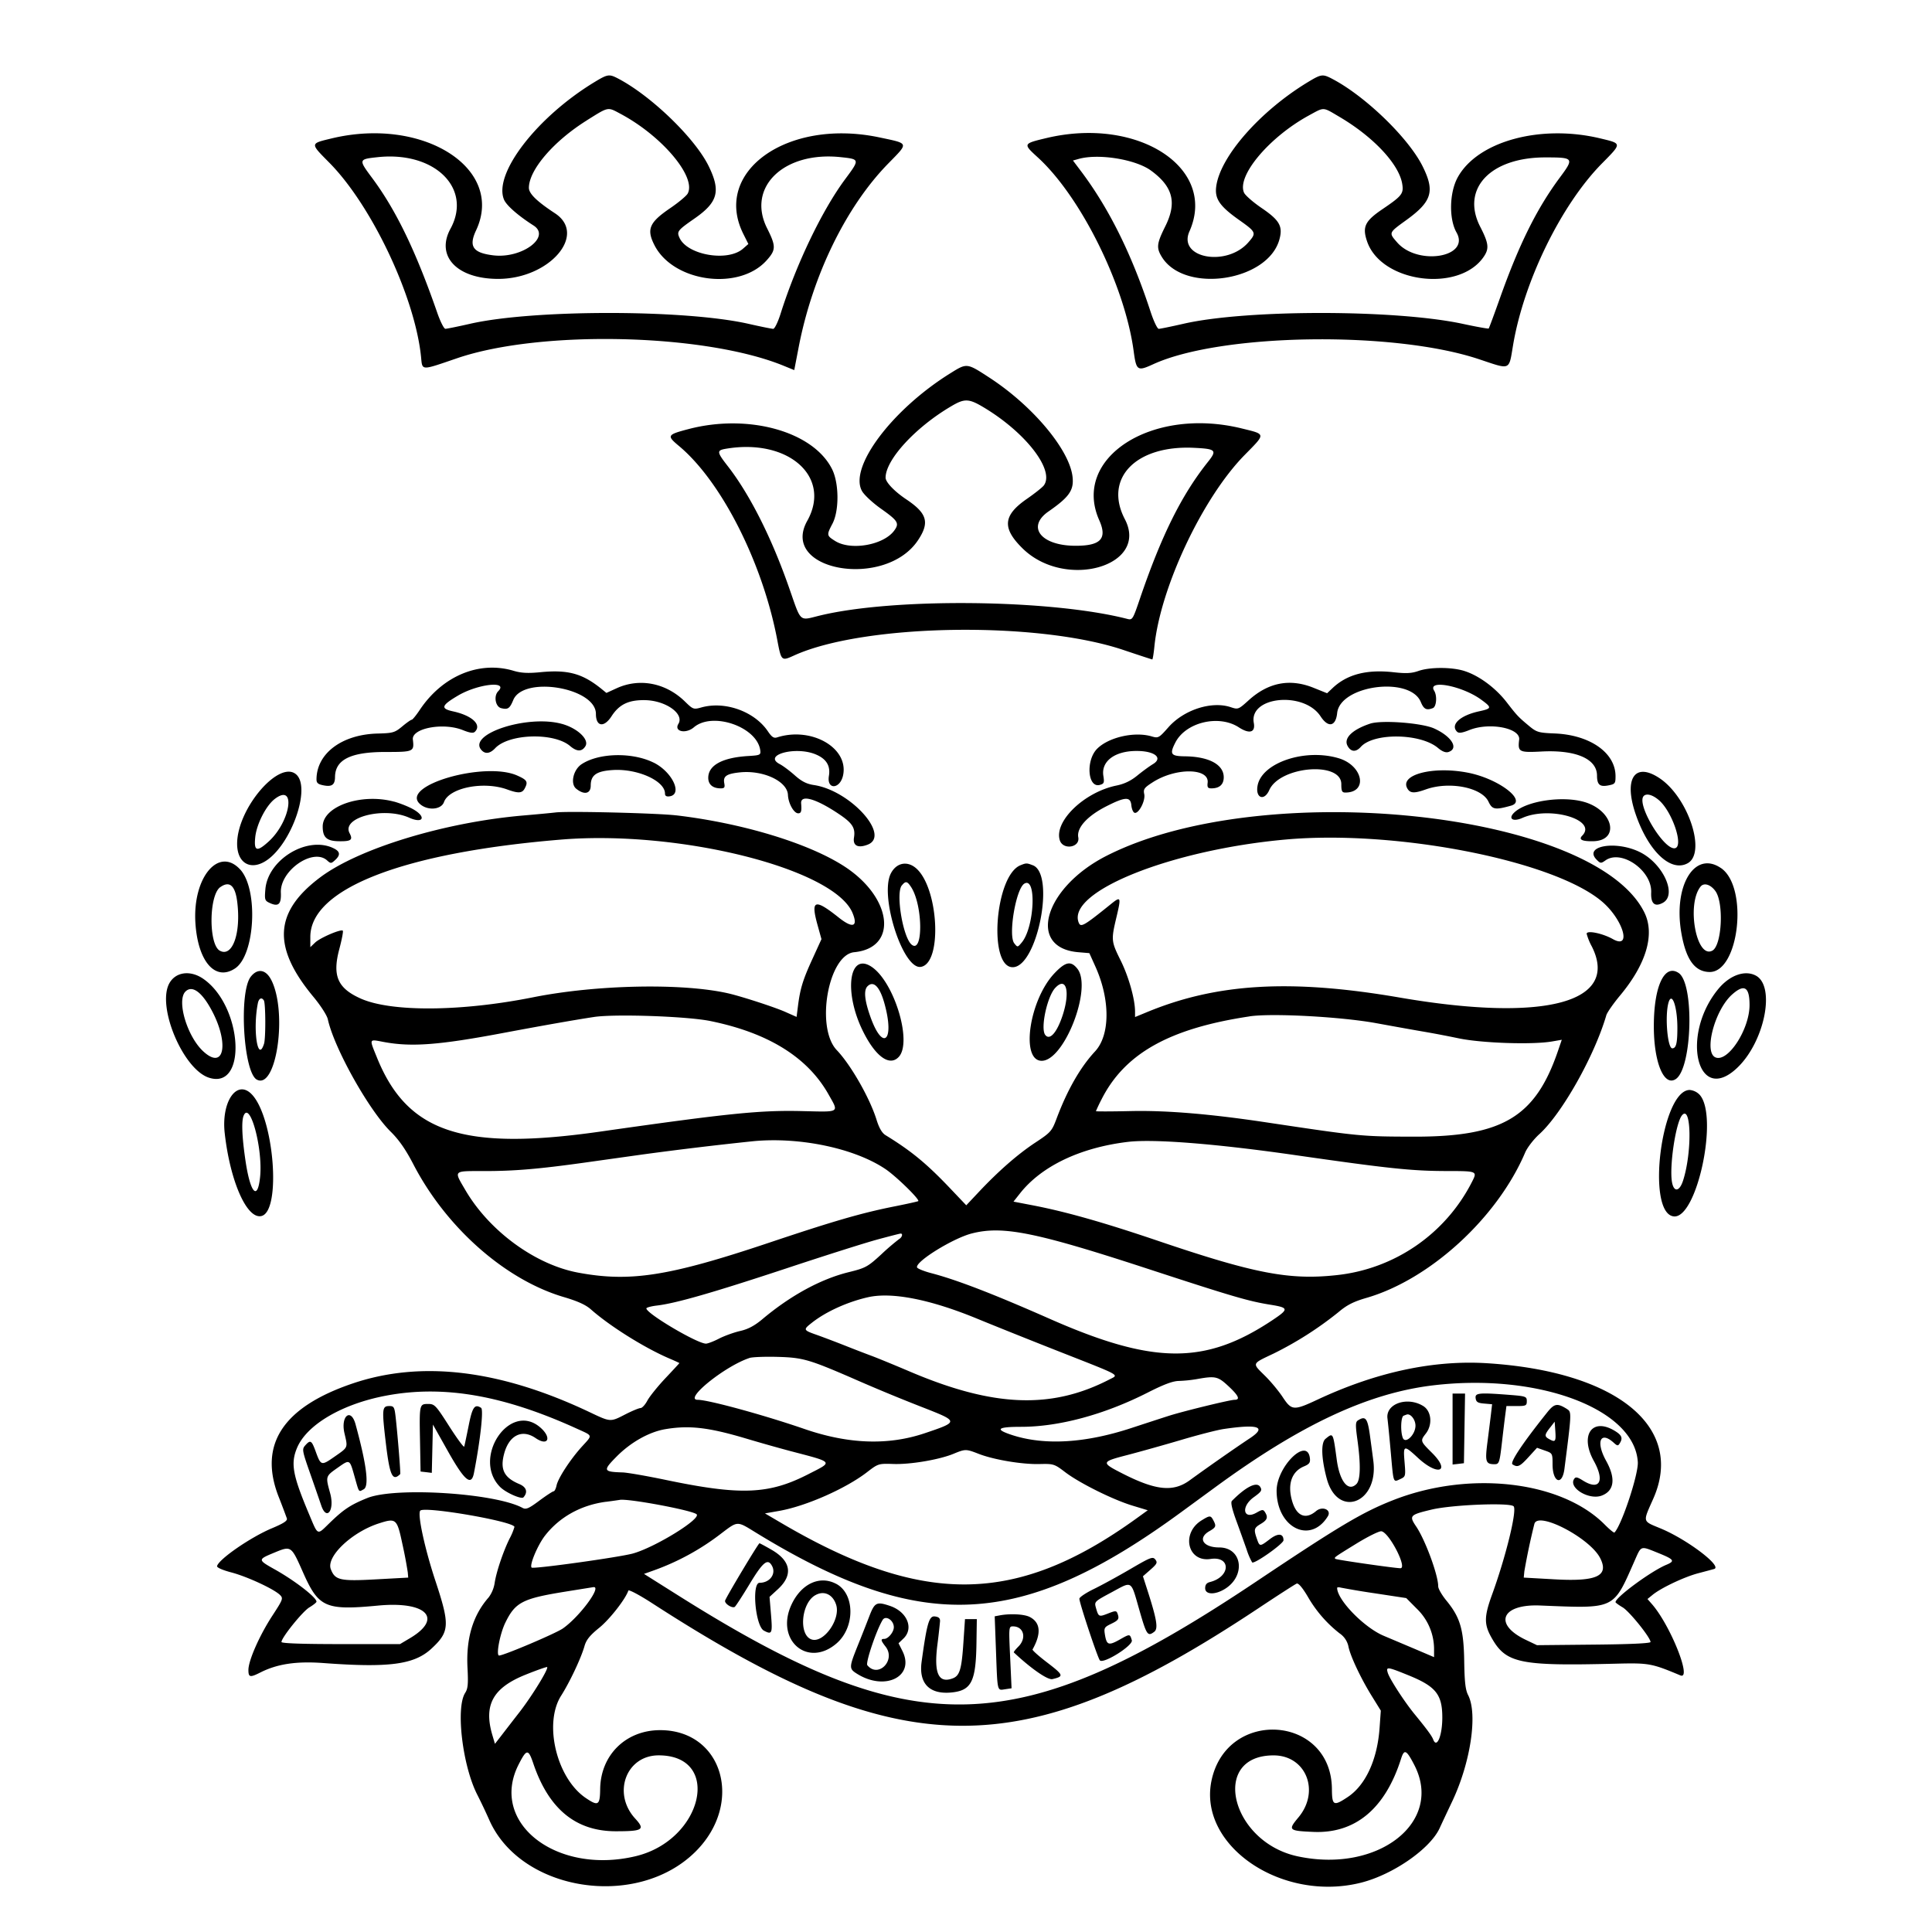 <svg xmlns="http://www.w3.org/2000/svg" width="48" height="48" viewBox="0 0 48 48" fill="currentColor"><path d="M15.35 1.948c.826 .43 1.918 1.486 2.257 2.18c.305 .624 .23 .897 -.356 1.304c-.417 .29 -.44 .32 -.369 .476c.194 .429 1.195 .602 1.575 .273l.136 -.119l-.125 -.25c-.775 -1.553 1.104 -2.883 3.387 -2.397c.739 .157 .727 .122 .21 .651c-1.044 1.068 -1.875 2.772 -2.22 4.549l-.112 .58l-.262 -.107c-1.958 -.802 -6.03 -.897 -8.108 -.19c-.926 .316 -.866 .318 -.903 -.04c-.154 -1.487 -1.224 -3.75 -2.278 -4.816c-.483 -.488 -.485 -.473 .065 -.605c2.272 -.542 4.3 .751 3.582 2.284c-.19 .402 -.08 .562 .428 .623c.71 .085 1.441 -.459 .998 -.742c-.385 -.246 -.675 -.5 -.734 -.645c-.265 -.644 .817 -2.048 2.248 -2.917c.326 -.198 .366 -.204 .581 -.092m17.733 .003c.82 .422 1.903 1.466 2.259 2.176c.313 .627 .236 .88 -.41 1.346c-.434 .314 -.431 .308 -.22 .55c.512 .588 1.824 .368 1.475 -.247c-.192 -.337 -.178 -.992 .029 -1.369c.492 -.896 2.052 -1.324 3.537 -.97c.55 .132 .55 .114 .041 .63c-1.007 1.025 -1.93 2.911 -2.2 4.494c-.111 .658 -.047 .63 -.85 .363c-2.13 -.71 -6.414 -.644 -8.093 .125c-.393 .18 -.42 .162 -.486 -.328c-.22 -1.63 -1.311 -3.833 -2.382 -4.811c-.37 -.338 -.37 -.34 .215 -.48c2.278 -.542 4.253 .746 3.553 2.319c-.296 .665 .926 .891 1.465 .271c.204 -.234 .197 -.252 -.238 -.56c-.479 -.34 -.603 -.524 -.561 -.83c.1 -.744 1.09 -1.87 2.277 -2.59c.327 -.198 .365 -.204 .59 -.089m-18.505 1.04c-.824 .515 -1.437 1.229 -1.439 1.675c0 .144 .196 .336 .648 .633c.81 .532 -.141 1.63 -1.412 1.63c-1.02 0 -1.556 -.562 -1.185 -1.244c.55 -1.008 -.392 -1.933 -1.81 -1.78c-.476 .051 -.477 .058 -.133 .52c.594 .8 1.086 1.82 1.615 3.344c.076 .22 .167 .4 .202 .4s.314 -.056 .62 -.126c1.574 -.357 5.32 -.356 6.905 .001c.306 .07 .586 .126 .62 .126c.036 0 .118 -.169 .183 -.375c.392 -1.239 1.032 -2.572 1.606 -3.345c.365 -.491 .364 -.495 -.107 -.545c-1.413 -.153 -2.345 .742 -1.836 1.762c.226 .45 .225 .541 -.009 .801c-.684 .765 -2.318 .544 -2.787 -.376c-.202 -.396 -.13 -.565 .389 -.919c.21 -.143 .406 -.307 .437 -.365c.219 -.412 -.639 -1.43 -1.666 -1.978c-.33 -.177 -.29 -.184 -.841 .16m17.944 -.124c-.988 .538 -1.803 1.506 -1.615 1.922c.03 .066 .225 .236 .433 .378c.447 .304 .534 .454 .447 .777c-.28 1.049 -2.36 1.361 -2.924 .439c-.138 -.225 -.126 -.331 .085 -.755c.296 -.592 .195 -.988 -.353 -1.389c-.383 -.28 -1.303 -.428 -1.795 -.29l-.144 .04l.184 .244c.707 .933 1.277 2.083 1.744 3.511c.077 .235 .168 .427 .204 .427c.035 0 .316 -.058 .624 -.128c1.564 -.356 5.255 -.354 6.924 .003c.347 .075 .639 .127 .649 .117c.01 -.01 .138 -.355 .284 -.767c.472 -1.326 .91 -2.208 1.475 -2.972c.37 -.497 .36 -.512 -.35 -.512c-1.369 -.001 -2.103 .78 -1.62 1.722c.208 .405 .226 .538 .096 .734c-.605 .917 -2.568 .662 -2.91 -.38c-.118 -.354 -.047 -.497 .39 -.793c.482 -.327 .527 -.384 .486 -.629c-.082 -.489 -.717 -1.166 -1.558 -1.661c-.426 -.251 -.368 -.248 -.756 -.038m-7.941 6.517c1.08 .703 1.998 1.801 2.066 2.473c.034 .325 -.085 .495 -.599 .852c-.55 .382 -.19 .847 .66 .852c.637 .003 .806 -.174 .602 -.633c-.69 -1.548 1.302 -2.832 3.54 -2.282c.605 .149 .602 .12 .074 .657c-1.044 1.06 -2.095 3.288 -2.244 4.755c-.018 .18 -.042 .327 -.053 .327c-.01 0 -.327 -.104 -.702 -.23c-2.15 -.73 -6.47 -.658 -8.203 .134c-.308 .14 -.313 .135 -.411 -.382c-.363 -1.921 -1.386 -3.942 -2.442 -4.824c-.311 -.26 -.299 -.281 .243 -.423c1.493 -.389 3.104 .066 3.564 1.007c.17 .35 .173 1.025 .005 1.345c-.149 .284 -.147 .296 .07 .432c.393 .244 1.207 .098 1.468 -.265c.128 -.178 .09 -.24 -.334 -.54c-.201 -.142 -.412 -.337 -.468 -.434c-.338 -.588 .743 -2.03 2.198 -2.933c.408 -.254 .404 -.254 .966 .112m-.94 .705c-.892 .521 -1.64 1.333 -1.64 1.78c0 .112 .22 .342 .513 .538c.52 .348 .586 .574 .294 1.014c-.813 1.226 -3.45 .766 -2.753 -.48c.61 -1.091 -.465 -2.05 -2.011 -1.792c-.244 .04 -.241 .078 .035 .432c.547 .703 1.09 1.778 1.524 3.022c.309 .882 .24 .82 .76 .693c1.841 -.448 5.738 -.406 7.639 .081c.132 .034 .14 .022 .317 -.499c.537 -1.576 1.035 -2.577 1.69 -3.4c.232 -.29 .2 -.324 -.335 -.35c-1.451 -.075 -2.26 .755 -1.728 1.774c.608 1.166 -1.485 1.763 -2.541 .725c-.514 -.505 -.487 -.82 .105 -1.23c.198 -.137 .388 -.288 .423 -.336c.272 -.37 -.432 -1.293 -1.464 -1.92c-.394 -.24 -.498 -.246 -.828 -.052m-10.883 6.578c.187 .056 .357 .065 .657 .036c.69 -.068 1.047 .028 1.52 .408l.13 .106l.254 -.116c.569 -.26 1.22 -.134 1.694 .327c.204 .199 .217 .204 .41 .15c.587 -.165 1.32 .098 1.654 .593c.098 .145 .148 .177 .231 .15c.845 -.268 1.766 .252 1.64 .927c-.067 .362 -.416 .39 -.355 .028c.042 -.253 -.067 -.426 -.338 -.536c-.503 -.203 -1.311 .022 -.883 .246c.08 .041 .248 .167 .375 .28c.17 .151 .294 .213 .475 .24c.904 .136 1.914 1.258 1.333 1.481c-.242 .093 -.372 .025 -.339 -.178c.038 -.239 -.04 -.36 -.382 -.588c-.572 -.383 -.95 -.487 -.931 -.258c.016 .196 0 .245 -.073 .245c-.108 0 -.246 -.248 -.255 -.456c-.014 -.34 -.613 -.622 -1.195 -.561c-.332 .035 -.42 .095 -.387 .269c.02 .105 .004 .128 -.088 .128c-.197 0 -.31 -.095 -.31 -.262c0 -.313 .353 -.504 1 -.542c.284 -.017 .306 -.027 .293 -.135c-.072 -.586 -1.182 -.975 -1.65 -.578c-.201 .171 -.501 .105 -.385 -.085c.154 -.252 -.322 -.586 -.842 -.59c-.401 -.004 -.631 .109 -.82 .402c-.187 .288 -.387 .257 -.387 -.06c0 -.652 -1.8 -.955 -2.053 -.346c-.088 .214 -.135 .245 -.302 .203c-.142 -.036 -.189 -.303 -.073 -.42c.266 -.268 -.504 -.184 -1 .109c-.412 .243 -.438 .322 -.127 .39c.474 .102 .724 .331 .55 .506c-.042 .043 -.121 .033 -.308 -.042c-.485 -.192 -1.267 -.043 -1.235 .236c.036 .304 .021 .31 -.688 .31c-.857 0 -1.241 .192 -1.246 .62c-.001 .192 -.076 .249 -.275 .211c-.146 -.027 -.185 -.059 -.185 -.149c.002 -.647 .634 -1.12 1.525 -1.14c.372 -.01 .42 -.023 .604 -.176c.11 -.092 .216 -.167 .237 -.167c.02 0 .11 -.11 .2 -.245c.565 -.845 1.476 -1.225 2.33 -.971m23.616 .003c.362 .112 .776 .416 1.054 .774c.264 .341 .29 .369 .57 .602c.178 .147 .231 .162 .623 .178c.881 .035 1.515 .48 1.515 1.062c0 .182 -.011 .197 -.185 .23c-.208 .039 -.274 -.02 -.275 -.247c-.002 -.414 -.523 -.64 -1.37 -.597c-.571 .03 -.601 .013 -.564 -.295c.035 -.287 -.736 -.437 -1.234 -.239c-.187 .075 -.266 .085 -.31 .042c-.172 -.174 .077 -.404 .548 -.506c.322 -.07 .325 -.091 .045 -.295c-.472 -.341 -1.34 -.504 -1.161 -.217c.078 .125 .058 .397 -.032 .432c-.16 .062 -.226 .028 -.3 -.152c-.269 -.647 -2.005 -.417 -2.078 .275c-.035 .336 -.222 .373 -.412 .082c-.412 -.631 -1.782 -.497 -1.659 .163c.044 .238 -.107 .282 -.372 .11c-.496 -.324 -1.318 -.127 -1.576 .376c-.15 .292 -.116 .34 .241 .344c.596 .008 .96 .206 .96 .52c0 .18 -.105 .276 -.307 .276c-.089 0 -.106 -.026 -.093 -.14c.043 -.369 -.791 -.377 -1.36 -.014c-.217 .139 -.241 .173 -.215 .298c.035 .162 -.14 .497 -.241 .463c-.035 -.011 -.07 -.094 -.079 -.184c-.021 -.22 -.148 -.217 -.612 .018c-.48 .242 -.751 .538 -.707 .775c.048 .256 -.38 .324 -.459 .073c-.147 -.467 .603 -1.192 1.404 -1.358c.2 -.04 .362 -.119 .52 -.248c.126 -.103 .302 -.232 .392 -.286c.255 -.155 .04 -.327 -.41 -.326c-.54 0 -.88 .256 -.824 .616c.028 .174 .018 .199 -.09 .228c-.3 .08 -.35 -.611 -.065 -.898c.284 -.286 .924 -.433 1.351 -.309c.17 .05 .183 .043 .42 -.225c.385 -.436 1.073 -.658 1.548 -.5c.184 .061 .193 .058 .446 -.171c.489 -.444 1.026 -.547 1.613 -.31l.336 .135l.138 -.13c.36 -.34 .847 -.466 1.512 -.392c.311 .035 .448 .028 .615 -.03c.28 -.1 .823 -.101 1.14 -.003m-22.41 1.318c.385 .108 .68 .39 .577 .554c-.087 .14 -.212 .137 -.381 -.007c-.401 -.34 -1.52 -.307 -1.86 .056c-.123 .13 -.238 .15 -.33 .057c-.395 -.398 1.129 -.903 1.993 -.66m21.668 .113c.438 .2 .617 .5 .35 .585c-.065 .02 -.153 -.014 -.255 -.1c-.433 -.368 -1.6 -.385 -1.92 -.028c-.123 .137 -.248 .126 -.33 -.028c-.1 -.189 .12 -.403 .563 -.55c.285 -.094 1.287 -.018 1.592 .121m-19.396 .846c.463 .228 .73 .791 .399 .839c-.08 .011 -.115 -.01 -.115 -.07c0 -.312 -.675 -.618 -1.283 -.584c-.417 .024 -.562 .124 -.562 .387c0 .205 -.162 .24 -.363 .076c-.149 -.122 -.071 -.47 .136 -.607c.427 -.283 1.258 -.302 1.788 -.04m17.022 -.108c.605 .181 .734 .852 .165 .852c-.083 0 -.1 -.036 -.1 -.21c0 -.572 -1.524 -.446 -1.79 .149c-.126 .284 -.348 .198 -.29 -.112c.106 -.569 1.178 -.93 2.015 -.679m-20.408 .43c.247 .11 .273 .155 .184 .322c-.063 .119 -.158 .124 -.433 .024c-.589 -.214 -1.444 -.043 -1.572 .313c-.07 .195 -.419 .218 -.605 .04c-.476 -.456 1.62 -1.059 2.426 -.699m23.614 -.072c.769 .148 1.495 .705 1.072 .821c-.394 .11 -.463 .097 -.556 -.1c-.167 -.355 -.973 -.513 -1.557 -.305c-.294 .105 -.395 .098 -.464 -.032c-.18 -.338 .648 -.55 1.505 -.384m-29.092 .058c.34 .344 -.127 1.687 -.737 2.113c-.397 .277 -.745 .088 -.745 -.404c0 -.887 1.071 -2.123 1.482 -1.709m33.858 .08c.714 .476 1.169 1.859 .696 2.114c-.424 .23 -.987 -.313 -1.3 -1.25c-.287 -.866 -.004 -1.27 .604 -.864m-34.403 .514c-.218 .165 -.454 .627 -.487 .952c-.036 .35 .04 .374 .334 .106c.548 -.499 .688 -1.465 .153 -1.058m34.01 -.072c-.193 .194 .503 1.354 .777 1.297c.222 -.047 -.07 -.913 -.403 -1.196c-.156 -.132 -.304 -.172 -.375 -.101m-31.045 .14c.146 .04 .36 .125 .474 .19c.332 .189 .25 .365 -.098 .21c-.632 -.282 -1.692 -.008 -1.483 .384c.088 .168 .039 .205 -.27 .2c-.298 -.005 -.398 -.096 -.398 -.366c0 -.504 .958 -.837 1.775 -.617m29.578 .01c.721 .216 .878 .963 .205 .973c-.272 .004 -.36 -.042 -.267 -.137c.39 -.393 -.8 -.747 -1.486 -.442c-.24 .107 -.365 .014 -.193 -.142c.312 -.285 1.2 -.413 1.74 -.252m-22.567 .33c1.638 .193 3.273 .688 4.163 1.26c1.206 .775 1.357 2.034 .257 2.14c-.644 .063 -.966 1.873 -.433 2.433c.35 .367 .82 1.19 .988 1.73c.064 .206 .136 .329 .224 .383c.634 .389 1.008 .696 1.58 1.295l.425 .447l.302 -.321c.49 -.522 .971 -.944 1.408 -1.233c.39 -.257 .416 -.288 .533 -.598c.267 -.713 .59 -1.277 .956 -1.671c.376 -.404 .38 -1.28 .013 -2.1l-.154 -.342l-.274 -.023c-1.288 -.108 -.847 -1.61 .705 -2.397c3.88 -1.97 12.114 -1.103 13.357 1.407c.268 .54 .053 1.279 -.603 2.066c-.168 .202 -.321 .422 -.341 .49c-.296 1.014 -1.103 2.445 -1.666 2.956c-.14 .127 -.298 .332 -.351 .456c-.69 1.62 -2.362 3.151 -3.938 3.609c-.322 .093 -.486 .176 -.692 .349a8.696 8.696 0 0 1 -1.615 1.033c-.556 .265 -.543 .232 -.215 .557c.143 .141 .34 .379 .438 .528c.222 .335 .272 .339 .871 .058c1.463 -.683 2.883 -.986 4.221 -.9c3.212 .207 4.9 1.585 4.116 3.36c-.267 .604 -.28 .552 .186 .746c.656 .273 1.539 .943 1.324 1.005c-.037 .011 -.213 .058 -.392 .105c-.345 .09 -.925 .364 -1.136 .537l-.128 .104l.106 .121c.462 .524 1.012 1.903 .71 1.776c-.716 -.3 -.78 -.311 -1.61 -.29c-2.414 .06 -2.731 -.008 -3.096 -.675c-.17 -.31 -.165 -.507 .026 -1.033c.345 -.946 .63 -2.11 .538 -2.203c-.096 -.096 -1.537 -.038 -2.04 .083c-.543 .13 -.561 .152 -.378 .423c.226 .337 .545 1.204 .545 1.484c0 .058 .092 .218 .206 .356c.34 .416 .427 .71 .44 1.497c.008 .524 .03 .717 .098 .85c.24 .47 .062 1.667 -.393 2.632c-.141 .298 -.283 .6 -.315 .671c-.235 .513 -1.151 1.15 -1.944 1.353c-1.97 .502 -4.056 -.91 -3.726 -2.525c.372 -1.818 2.981 -1.641 2.993 .203c.003 .412 .042 .431 .397 .194c.44 -.295 .731 -.925 .787 -1.71l.031 -.434l-.224 -.362c-.277 -.447 -.538 -1.003 -.582 -1.239a.525 .525 0 0 0 -.22 -.32a3.135 3.135 0 0 1 -.788 -.91c-.131 -.222 -.233 -.342 -.276 -.325c-.037 .014 -.466 .29 -.953 .614c-5.91 3.926 -8.84 3.9 -15.072 -.134c-.31 -.2 -.57 -.337 -.58 -.306c-.07 .21 -.462 .712 -.722 .923c-.235 .19 -.324 .301 -.368 .458c-.086 .3 -.364 .89 -.58 1.23c-.438 .691 -.114 2.044 .607 2.538c.314 .214 .358 .188 .363 -.217c.01 -.847 .638 -1.465 1.49 -1.465c1.561 0 2.088 1.822 .874 3.023c-1.451 1.435 -4.33 .99 -5.118 -.789a14.63 14.63 0 0 0 -.297 -.626c-.37 -.72 -.542 -2.166 -.302 -2.535c.067 -.104 .078 -.222 .057 -.619c-.038 -.736 .133 -1.305 .527 -1.754a.808 .808 0 0 0 .147 -.352c.041 -.277 .212 -.785 .371 -1.106a1.51 1.51 0 0 0 .121 -.29c0 -.135 -2.225 -.52 -2.339 -.406c-.076 .077 .107 .93 .37 1.727c.37 1.117 .362 1.28 -.094 1.703c-.427 .395 -1.049 .478 -2.681 .357c-.669 -.05 -1.148 .021 -1.568 .234c-.258 .13 -.297 .122 -.297 -.063c0 -.234 .275 -.857 .593 -1.345c.267 -.41 .276 -.433 .19 -.519c-.149 -.147 -.82 -.458 -1.212 -.56c-.215 -.057 -.359 -.12 -.35 -.156c.04 -.17 .835 -.718 1.359 -.938c.298 -.125 .394 -.188 .375 -.247a22.06 22.06 0 0 0 -.207 -.545c-.501 -1.29 .11 -2.22 1.841 -2.807c1.705 -.577 3.66 -.342 5.878 .708c.537 .255 .52 .253 .9 .058c.167 -.085 .335 -.155 .375 -.155c.039 0 .116 -.084 .17 -.186c.055 -.102 .256 -.352 .447 -.555c.192 -.203 .348 -.373 .348 -.376c0 -.004 -.12 -.06 -.269 -.123c-.618 -.268 -1.464 -.8 -1.93 -1.212c-.127 -.113 -.33 -.205 -.67 -.305c-1.456 -.429 -2.923 -1.723 -3.741 -3.301c-.19 -.366 -.358 -.608 -.564 -.81c-.544 -.538 -1.404 -2.076 -1.56 -2.79c-.02 -.096 -.177 -.34 -.356 -.556c-1.032 -1.241 -.981 -2.114 .171 -2.975c.96 -.716 3.078 -1.362 5.026 -1.532c.352 -.03 .721 -.065 .82 -.077c.318 -.037 2.521 .017 2.996 .073m-2.868 .602c-3.918 .323 -6.223 1.219 -6.224 2.417v.255l.12 -.115c.127 -.12 .641 -.34 .687 -.294c.015 .015 -.024 .22 -.087 .457c-.177 .664 -.043 .973 .534 1.23c.76 .337 2.497 .324 4.278 -.032c1.577 -.315 3.713 -.358 4.852 -.098c.33 .076 1.153 .343 1.415 .46l.282 .125l.034 -.268c.055 -.435 .122 -.654 .36 -1.173l.224 -.491l-.1 -.36c-.17 -.617 -.069 -.652 .525 -.18c.35 .28 .49 .237 .348 -.108c-.452 -1.1 -4.3 -2.069 -7.248 -1.825m18.007 -.002c-2.845 .256 -5.434 1.292 -5.143 2.059c.051 .134 .12 .095 .801 -.454c.25 -.202 .259 -.183 .14 .32c-.136 .573 -.133 .604 .106 1.085c.196 .396 .353 .951 .355 1.26v.14l.27 -.111c1.747 -.73 3.598 -.839 6.305 -.373c3.607 .62 5.474 .124 4.773 -1.27a1.433 1.433 0 0 1 -.128 -.315c0 -.092 .397 -.011 .652 .133c.48 .27 .253 -.495 -.28 -.941c-1.212 -1.017 -5.114 -1.779 -7.851 -1.533m-23.692 .2c.202 .084 .224 .176 .075 .312c-.095 .087 -.109 .087 -.196 .008c-.35 -.32 -1.174 .252 -1.15 .799c.012 .291 -.06 .357 -.277 .257c-.122 -.056 -.13 -.08 -.108 -.34c.06 -.723 1.001 -1.313 1.656 -1.037m32.487 .11c.582 .284 .94 1.067 .577 1.263c-.202 .11 -.302 .02 -.29 -.258c.023 -.543 -.738 -1.076 -1.135 -.796c-.112 .079 -.126 .078 -.219 -.016c-.337 -.34 .465 -.486 1.067 -.193m-34.77 .433c.457 .494 .373 2.13 -.126 2.46c-.495 .328 -.928 -.175 -.986 -1.143c-.066 -1.122 .581 -1.89 1.111 -1.317m16.775 -.045c.579 .46 .685 2.385 .136 2.467c-.443 .066 -1.029 -1.765 -.743 -2.322c.132 -.256 .388 -.318 .607 -.145m2.92 -.058c.566 .217 .11 2.533 -.5 2.533c-.611 0 -.44 -2.275 .191 -2.532c.145 -.059 .158 -.059 .308 -.001m17.096 .068c.693 .47 .454 2.605 -.289 2.584c-.364 -.01 -.58 -.313 -.694 -.973c-.203 -1.176 .332 -2.053 .983 -1.61m-20.35 .432c-.155 .189 .027 1.288 .243 1.47c.292 .243 .282 -.977 -.011 -1.428c-.098 -.15 -.137 -.157 -.231 -.042m3.042 -.043c-.209 .13 -.403 1.286 -.249 1.481c.081 .103 .083 .103 .185 -.019c.318 -.38 .375 -1.655 .064 -1.462m-19.975 .085c-.284 .2 -.293 1.428 -.011 1.58c.313 .17 .528 -.432 .432 -1.21c-.05 -.41 -.19 -.533 -.42 -.37m36.777 -.014c-.356 .44 -.105 1.807 .292 1.592c.238 -.128 .29 -1.188 .074 -1.482c-.12 -.163 -.283 -.212 -.366 -.11m-20.598 1.993c.562 .374 1.015 1.862 .68 2.235c-.227 .253 -.582 -.001 -.897 -.642c-.477 -.97 -.342 -1.965 .217 -1.593m5.115 .05c.375 .478 -.327 2.286 -.887 2.286c-.533 0 -.309 -1.52 .321 -2.179c.273 -.286 .406 -.31 .566 -.107m-20.027 .28c.407 .806 .125 2.735 -.361 2.473c-.333 -.18 -.449 -2.172 -.15 -2.556c.169 -.216 .377 -.182 .51 .083m34.965 -.176c.395 .264 .338 2.366 -.071 2.636c-.296 .195 -.549 -.423 -.545 -1.332c.003 -.98 .266 -1.537 .616 -1.304m-36.651 .148c.981 .685 1.094 2.772 .132 2.452c-.636 -.212 -1.285 -1.745 -.986 -2.33c.153 -.297 .527 -.35 .854 -.122m38.57 -.082c.496 .267 .214 1.652 -.467 2.294c-.991 .936 -1.41 -.815 -.468 -1.96c.283 -.345 .663 -.48 .935 -.334m-22.073 .267c-.094 .095 -.072 .34 .067 .736c.312 .894 .617 .632 .357 -.307c-.117 -.424 -.273 -.581 -.424 -.43m4.664 .041c-.2 .218 -.368 1.001 -.248 1.164c.112 .15 .292 -.053 .435 -.488c.193 -.593 .088 -.973 -.187 -.676m-21.608 .089c-.224 .226 .045 1.124 .448 1.49c.552 .503 .646 -.293 .136 -1.144c-.222 -.37 -.435 -.496 -.584 -.346m38.43 .07c-.437 .386 -.716 1.45 -.412 1.567c.31 .12 .842 -.702 .842 -1.303c0 -.45 -.13 -.53 -.43 -.264m-36.63 .217c-.131 .656 -.003 1.504 .153 1.009c.044 -.138 .04 -1.002 -.004 -1.075c-.053 -.087 -.124 -.056 -.149 .066m35.043 0c-.088 .333 -.02 1.123 .097 1.123c.096 0 .127 -.123 .127 -.508c0 -.538 -.141 -.926 -.224 -.615m-26.697 .345c-.487 .074 -1.285 .215 -2.254 .397c-1.594 .3 -2.276 .352 -2.967 .223c-.372 -.07 -.362 -.094 -.164 .394c.755 1.86 2.14 2.318 5.539 1.834c3.21 -.458 3.983 -.536 5.033 -.51c.947 .022 .906 .049 .64 -.423c-.52 -.918 -1.498 -1.523 -2.932 -1.815c-.579 -.118 -2.374 -.18 -2.895 -.1m16.291 -.015c-1.994 .299 -3.106 .924 -3.681 2.07a3.864 3.864 0 0 0 -.135 .285c0 .009 .397 .008 .883 -.003c.875 -.018 1.955 .072 3.317 .276c2.375 .356 2.385 .357 3.714 .36c2.187 .002 3.004 -.486 3.566 -2.132l.094 -.275l-.242 .042c-.488 .084 -1.743 .042 -2.316 -.077a26.525 26.525 0 0 0 -.845 -.162c-.17 -.028 -.711 -.125 -1.204 -.215c-.872 -.16 -2.596 -.253 -3.15 -.17m-24.783 1.945c.549 .589 .729 2.89 .236 3.015c-.36 .092 -.78 -.853 -.915 -2.057c-.089 -.795 .309 -1.355 .679 -.958m35.962 0c.483 .52 -.064 3.095 -.642 3.025c-.693 -.084 -.304 -3.141 .399 -3.141a.39 .39 0 0 1 .243 .116m-36.174 .531c-.053 .14 -.037 .524 .048 1.103c.119 .811 .302 1.019 .364 .411c.073 -.71 -.257 -1.921 -.412 -1.514m35.738 -.016c-.157 .191 -.318 1.28 -.247 1.664c.047 .251 .185 .23 .273 -.04c.228 -.7 .208 -1.91 -.026 -1.624m-23.065 .641a90.61 90.61 0 0 0 -2.754 .33l-1.46 .205c-1.126 .157 -1.73 .208 -2.477 .208c-.786 0 -.761 -.026 -.469 .474c.596 1.018 1.736 1.852 2.805 2.05c1.29 .24 2.255 .089 4.739 -.744c1.614 -.541 2.307 -.742 3.125 -.904c.31 -.062 .572 -.12 .582 -.13c.041 -.04 -.55 -.617 -.813 -.794c-.763 -.516 -2.12 -.803 -3.278 -.695m9.298 .018c-1.184 .142 -2.148 .603 -2.683 1.284l-.158 .2l.473 .091c.823 .158 1.765 .425 3.11 .881c2.41 .818 3.276 .984 4.457 .853a4.28 4.28 0 0 0 3.35 -2.314c.138 -.269 .134 -.27 -.622 -.271c-.863 0 -1.455 -.063 -3.752 -.393c-1.978 -.285 -3.533 -.408 -4.175 -.331m-3.875 2.274c-.47 .12 -1.41 .702 -1.362 .844c.01 .03 .167 .094 .348 .142c.631 .164 1.534 .512 2.942 1.133c2.59 1.143 3.869 1.15 5.545 .032c.407 -.272 .402 -.306 -.06 -.38c-.542 -.087 -.94 -.204 -3.052 -.895c-2.777 -.908 -3.594 -1.072 -4.36 -.876m-2.35 .152c-.297 .08 -1.322 .405 -2.28 .723c-1.794 .593 -2.72 .86 -3.19 .916c-.147 .017 -.268 .05 -.268 .072c0 .128 1.266 .876 1.48 .875c.046 0 .193 -.056 .328 -.126c.135 -.069 .37 -.153 .522 -.188c.195 -.044 .355 -.129 .548 -.29c.7 -.589 1.453 -1 2.147 -1.171c.422 -.104 .472 -.131 .815 -.446a5.75 5.75 0 0 1 .44 -.377c.075 -.043 .1 -.142 .034 -.136c-.021 .001 -.28 .068 -.577 .148m-.23 1.433c-.511 .116 -1.049 .36 -1.396 .635c-.22 .173 -.216 .182 .128 .303c.162 .058 .479 .178 .704 .267c.226 .09 .525 .205 .666 .257c.141 .053 .568 .228 .948 .39c2.07 .88 3.509 .935 4.95 .19c.235 -.122 .322 -.074 -1.227 -.683c-.71 -.279 -1.635 -.65 -2.058 -.824c-1.164 -.48 -2.12 -.669 -2.715 -.535m-2.946 1.51c-.612 .202 -1.647 1.039 -1.285 1.039c.263 0 1.642 .377 2.646 .723c1.097 .379 2.083 .414 2.994 .107c.841 -.283 .841 -.292 .013 -.618a45.122 45.122 0 0 1 -1.858 -.77c-1.04 -.449 -1.196 -.492 -1.818 -.509c-.31 -.008 -.621 .004 -.692 .027m11.117 .525a3.372 3.372 0 0 1 -.445 .046c-.153 .002 -.374 .085 -.769 .285c-1.08 .55 -2.21 .855 -3.157 .855c-.599 0 -.66 .063 -.203 .21c.804 .256 1.811 .194 2.954 -.183c.37 -.121 .792 -.259 .938 -.305c.373 -.117 1.506 -.393 1.615 -.393c.15 0 .105 -.102 -.152 -.341c-.26 -.242 -.323 -.256 -.781 -.174m5.866 .156c-1.622 .195 -3.293 .978 -5.43 2.545l-.82 .6c-3.99 2.924 -6.462 3.04 -10.595 .5c-.45 -.277 -.426 -.278 -.837 .033a6.102 6.102 0 0 1 -1.674 .918l-.247 .088l.862 .543c5.855 3.688 8.4 3.626 14.345 -.35c2.062 -1.38 2.636 -1.722 3.397 -2.022c1.896 -.748 4.185 -.485 5.266 .605c.12 .121 .228 .209 .241 .196c.177 -.178 .597 -1.444 .58 -1.747c-.074 -1.322 -2.474 -2.222 -5.088 -1.909m-26.008 .255c-1.097 .206 -1.978 .724 -2.217 1.303c-.16 .386 -.107 .673 .298 1.636c.232 .55 .195 .534 .508 .23c.353 -.343 .523 -.456 .942 -.625c.697 -.28 3.175 -.123 3.856 .245c.086 .046 .154 .017 .417 -.179c.173 -.128 .333 -.233 .356 -.233c.023 0 .056 -.066 .073 -.147c.04 -.184 .345 -.65 .63 -.964c.27 -.297 .281 -.26 -.128 -.446c-1.825 -.831 -3.31 -1.088 -4.735 -.82m26.79 .814l-.014 .865l-.14 .017l-.142 .016v-1.763h.31l-.014 .865zm1.126 -.832c.4 .032 .422 .04 .422 .155c0 .111 -.021 .122 -.253 .122h-.253l-.029 .22c-.016 .12 -.053 .426 -.082 .68c-.06 .517 -.07 .546 -.192 .545c-.21 -.002 -.23 -.066 -.172 -.522c.031 -.238 .07 -.553 .088 -.7l.031 -.268l-.196 -.017c-.159 -.013 -.2 -.038 -.213 -.132c-.019 -.133 .08 -.143 .849 -.083m-2.152 .276c.206 .127 .238 .464 .064 .686c-.14 .18 -.137 .188 .154 .477c.47 .467 .153 .586 -.343 .13c-.36 -.333 -.374 -.329 -.338 .1c.029 .351 .026 .361 -.106 .422c-.178 .082 -.167 .113 -.233 -.626c-.031 -.355 -.07 -.753 -.086 -.884c-.044 -.363 .494 -.548 .888 -.305m-24.197 .505c.195 .305 .362 .531 .371 .503c.01 -.028 .058 -.26 .11 -.516c.092 -.467 .15 -.55 .31 -.446c.065 .042 -.019 .803 -.178 1.62c-.065 .331 -.232 .192 -.64 -.531l-.379 -.674l-.014 .6l-.014 .6l-.14 -.017l-.139 -.016l-.014 -.773c-.017 -.9 -.015 -.906 .205 -.906c.157 0 .19 .035 .522 .556m27.773 -.427c.113 .071 .112 .094 -.067 1.484c-.055 .43 -.294 .34 -.295 -.112c0 -.274 -.003 -.278 -.193 -.344l-.193 -.068l-.21 .23c-.216 .237 -.272 .263 -.399 .182c-.07 -.045 .244 -.518 .855 -1.283c.185 -.233 .256 -.245 .502 -.09m-29.103 .22c.052 .475 .125 1.38 .111 1.394c-.19 .19 -.26 .04 -.355 -.752c-.103 -.87 -.097 -.938 .086 -.938c.114 0 .128 .025 .158 .297m25.04 -.057c-.068 .028 -.082 .392 -.02 .55c.064 .163 .315 -.078 .315 -.302c0 -.149 -.118 -.302 -.214 -.278a1.092 1.092 0 0 0 -.08 .03m-26.04 .212c.275 1.004 .343 1.541 .203 1.616c-.13 .07 -.11 .096 -.226 -.312c-.125 -.443 -.115 -.438 -.424 -.221c-.3 .211 -.3 .21 -.183 .633c.116 .423 -.09 .698 -.223 .298a98.04 98.04 0 0 0 -.27 -.779c-.205 -.584 -.21 -.616 -.126 -.71c.128 -.143 .157 -.127 .257 .146c.13 .359 .142 .363 .457 .144c.359 -.25 .346 -.22 .26 -.592c-.099 -.428 .161 -.64 .275 -.223m25.2 .258c.03 .22 .07 .517 .088 .66c.13 1.05 -.892 1.43 -1.159 .43c-.135 -.508 -.147 -.89 -.03 -.986c.192 -.156 .186 -.166 .28 .525c.074 .54 .287 .8 .489 .597c.1 -.102 .109 -.483 .023 -1.102c-.05 -.362 -.048 -.438 .013 -.477c.187 -.12 .238 -.058 .296 .353m-20.624 -.19c.308 .256 .218 .495 -.103 .275c-.336 -.23 -.659 -.069 -.781 .389c-.104 .39 -.003 .594 .375 .753c.181 .076 .22 .201 .105 .331c-.05 .056 -.442 -.118 -.58 -.258c-.704 -.71 .226 -2.12 .984 -1.49m25.1 .017c-.142 .183 -.143 .219 -.008 .291c.142 .077 .159 .05 .14 -.215l-.016 -.225l-.115 .149zm-21.977 .037c-.402 .067 -.861 .325 -1.213 .681c-.346 .35 -.335 .379 .15 .394c.113 .003 .597 .087 1.076 .187c1.86 .388 2.555 .36 3.535 -.142c.627 -.32 .653 -.288 -.46 -.58a41.702 41.702 0 0 1 -1.087 -.308c-.927 -.276 -1.407 -.332 -2.001 -.232m13.866 -.003c-.158 .024 -.63 .145 -1.05 .27c-.42 .124 -1.022 .293 -1.337 .375c-.66 .171 -.664 .185 -.112 .466c.822 .417 1.253 .46 1.661 .161c.43 -.313 1.118 -.795 1.499 -1.047c.42 -.28 .203 -.353 -.661 -.225m9.725 .048c.172 .106 .2 .178 .118 .308c-.04 .066 -.06 .064 -.144 -.012c-.338 -.309 -.457 -.028 -.191 .45c.24 .434 .201 .74 -.11 .859c-.312 .12 -.829 -.188 -.689 -.41c.038 -.06 .076 -.054 .223 .038c.411 .256 .546 .014 .27 -.485c-.359 -.645 -.043 -1.096 .523 -.748m-16.44 .57c-.356 .145 -1.072 .266 -1.491 .25c-.364 -.012 -.375 -.009 -.652 .205c-.53 .408 -1.514 .842 -2.177 .96l-.358 .063l.378 .222c3.542 2.087 5.864 2.06 8.856 -.1l.277 -.2l-.376 -.114c-.485 -.146 -1.316 -.559 -1.673 -.83c-.271 -.207 -.291 -.213 -.644 -.204c-.43 .01 -1.127 -.106 -1.504 -.252c-.323 -.125 -.332 -.125 -.636 0m8.861 .108c.013 .109 -.015 .147 -.147 .202c-.302 .126 -.412 .435 -.3 .842c.107 .39 .337 .492 .6 .269c.158 -.134 .39 -.032 .293 .128c-.43 .701 -1.265 .292 -1.273 -.625c-.006 -.604 .764 -1.363 .827 -.816m-1.235 .711c.053 .085 .032 .118 -.16 .257c-.325 .235 -.263 .572 .07 .383c.14 -.08 .165 -.082 .208 -.014c.083 .13 .059 .197 -.102 .293c-.17 .101 -.18 .135 -.098 .371c.069 .198 .074 .198 .324 .007c.202 -.154 .337 -.142 .337 .03c0 .086 -.728 .6 -.779 .549a1.71 1.71 0 0 1 -.137 -.321c-.055 -.156 -.17 -.479 -.258 -.719c-.108 -.296 -.142 -.453 -.107 -.488c.35 -.354 .617 -.485 .702 -.348m-16.253 .37c-.619 .082 -1.151 .376 -1.512 .837c-.183 .233 -.396 .738 -.336 .798c.041 .042 2.179 -.256 2.518 -.35c.556 -.156 1.705 -.865 1.58 -.975c-.115 -.1 -1.719 -.399 -1.913 -.356a18.05 18.05 0 0 1 -.337 .047m15.089 .459c.078 .147 .067 .175 -.101 .272c-.296 .17 -.153 .403 .246 .403c.572 0 .67 .701 .145 1.029c-.247 .154 -.493 .146 -.493 -.016c0 -.087 .036 -.133 .12 -.154c.514 -.13 .525 -.65 .013 -.573c-.571 .086 -.738 -.642 -.22 -.96c.203 -.125 .224 -.125 .29 -.001m-20.731 .077c-.671 .215 -1.313 .824 -1.196 1.135c.105 .276 .228 .305 1.116 .256l.808 -.044l-.011 -.13a10.712 10.712 0 0 0 -.132 -.697c-.136 -.64 -.155 -.658 -.585 -.52m28.708 .01a16.31 16.31 0 0 0 -.25 1.182l-.015 .155l.784 .044c1.035 .057 1.34 -.087 1.114 -.53c-.256 -.5 -1.544 -1.17 -1.633 -.85m-4.415 .487c-.568 .35 -.565 .348 -.53 .383c.023 .024 1.472 .232 1.616 .233c.18 .001 -.28 -.891 -.473 -.918c-.055 -.007 -.331 .129 -.613 .302m-14.537 .158c.483 .279 .539 .627 .158 .978l-.209 .192l.037 .445c.039 .466 .023 .501 -.178 .393c-.211 -.114 -.307 -1.188 -.106 -1.188c.253 0 .415 -.219 .31 -.417c-.106 -.2 -.223 -.107 -.558 .447c-.18 .298 -.347 .555 -.37 .569c-.066 .04 -.256 -.082 -.239 -.155c.02 -.08 .826 -1.426 .854 -1.426c.011 0 .147 .073 .301 .162m-12.37 .077c-.398 .165 -.397 .173 .026 .41c.5 .28 1.037 .696 1.037 .802c0 .02 -.08 .084 -.177 .142c-.168 .1 -.692 .75 -.693 .86c0 .034 .524 .052 1.472 .052h1.473l.246 -.146c.832 -.493 .412 -.925 -.79 -.811c-1.309 .124 -1.479 .049 -1.866 -.826c-.297 -.669 -.29 -.664 -.728 -.483m33.815 .187c-.544 1.233 -.466 1.196 -2.356 1.12c-.958 -.038 -1.165 .465 -.35 .854l.277 .132l1.41 -.014c.9 -.008 1.412 -.032 1.411 -.065c-.001 -.11 -.524 -.76 -.692 -.86c-.098 -.058 -.178 -.117 -.178 -.13c0 -.12 .878 -.766 1.258 -.926c.23 -.096 .203 -.134 -.208 -.3c-.434 -.175 -.407 -.184 -.572 .189m-12.032 .23l-.187 .164l.105 .326c.24 .745 .279 .975 .176 1.053c-.163 .124 -.191 .083 -.368 -.534c-.219 -.763 -.167 -.729 -.684 -.451c-.44 .236 -.44 .236 -.395 .396c.063 .22 .072 .224 .301 .134c.177 -.07 .206 -.071 .231 -.004c.052 .137 .032 .171 -.155 .261c-.17 .082 -.182 .102 -.156 .266c.043 .263 .092 .28 .36 .13c.263 -.149 .26 -.149 .309 .013c.038 .127 -.701 .593 -.793 .5c-.053 -.053 -.51 -1.428 -.51 -1.532c0 -.037 .162 -.146 .36 -.242c.197 -.096 .606 -.32 .909 -.497c.501 -.293 .556 -.314 .618 -.235c.058 .075 .042 .108 -.12 .251m-7.814 .35c.474 .247 .478 1.09 .008 1.488c-.717 .609 -1.523 -.093 -1.113 -.97c.241 -.516 .698 -.73 1.105 -.517m-6.708 .193c-1.084 .174 -1.26 .265 -1.51 .78c-.132 .274 -.233 .81 -.152 .81c.115 0 1.406 -.548 1.585 -.673c.417 -.292 .982 -1.059 .756 -1.026l-.68 .109m19.16 -.09c0 .297 .671 .986 1.158 1.19l.802 .339l.448 .191v-.191a1.4 1.4 0 0 0 -.427 -1.01l-.264 -.266l-.769 -.117a20.722 20.722 0 0 1 -.858 -.143c-.05 -.013 -.09 -.01 -.09 .007m-12.97 .184c-.346 .204 -.411 .985 -.09 1.096c.3 .104 .73 -.503 .612 -.863c-.084 -.26 -.307 -.359 -.521 -.233m1.858 .263c.43 .145 .6 .561 .334 .813l-.12 .115l.095 .19c.319 .63 -.42 1.008 -1.121 .572c-.206 -.128 -.206 -.157 .003 -.68c.094 -.232 .226 -.568 .294 -.745c.135 -.353 .182 -.377 .515 -.265m3.475 .276c.267 .139 .29 .41 .068 .807c-.01 .017 .145 .156 .343 .308c.435 .333 .444 .358 .152 .428c-.115 .028 -.526 -.256 -.96 -.663c-.009 -.008 .043 -.075 .115 -.147c.209 -.21 .13 -.5 -.136 -.5c-.104 0 -.106 .014 -.07 .77l.035 .768l-.16 .024c-.201 .03 -.189 .081 -.227 -.95l-.032 -.862l.117 -.022c.263 -.051 .618 -.033 .755 .039m-2.23 .105a16.95 16.95 0 0 1 -.066 .588c-.09 .71 .029 .966 .385 .83c.17 -.066 .218 -.227 .262 -.893l.039 -.577h.294l-.009 .594c-.014 .97 -.127 1.186 -.643 1.23c-.531 .044 -.793 -.233 -.72 -.763c.131 -.957 .186 -1.145 .328 -1.128c.098 .011 .133 .044 .13 .119m-1.426 -.032c-.153 .25 -.43 1.066 -.38 1.125c.27 .33 .716 -.124 .453 -.462c-.12 -.154 -.127 -.192 -.033 -.192c.098 0 .238 -.171 .238 -.29c0 -.172 -.203 -.304 -.278 -.181m-8.866 1.358c-.82 .328 -1.054 .757 -.827 1.514l.061 .206l.14 -.18c.076 -.099 .288 -.374 .472 -.61c.314 -.406 .726 -1.078 .685 -1.117c-.01 -.01 -.25 .074 -.531 .187m21.415 -.048c.043 .15 .414 .722 .67 1.034c.303 .37 .426 .536 .46 .627c.09 .234 .226 -.097 .226 -.546c0 -.573 -.16 -.773 -.836 -1.048c-.531 -.216 -.565 -.22 -.52 -.067m-21.597 2.29c-.725 1.441 .939 2.738 2.91 2.27c1.676 -.399 2.157 -2.506 .573 -2.506c-.807 0 -1.157 .943 -.583 1.57c.253 .276 .193 .316 -.48 .316c-.997 0 -1.67 -.554 -2.053 -1.69c-.123 -.363 -.166 -.358 -.367 .04m21.927 -.148c-.394 1.238 -1.137 1.858 -2.176 1.814c-.619 -.027 -.637 -.044 -.373 -.36c.544 -.65 .19 -1.539 -.613 -1.541c-1.586 -.005 -1.074 2.151 .595 2.508c2.002 .428 3.634 -.854 2.895 -2.274c-.195 -.376 -.248 -.4 -.328 -.147"/></svg>